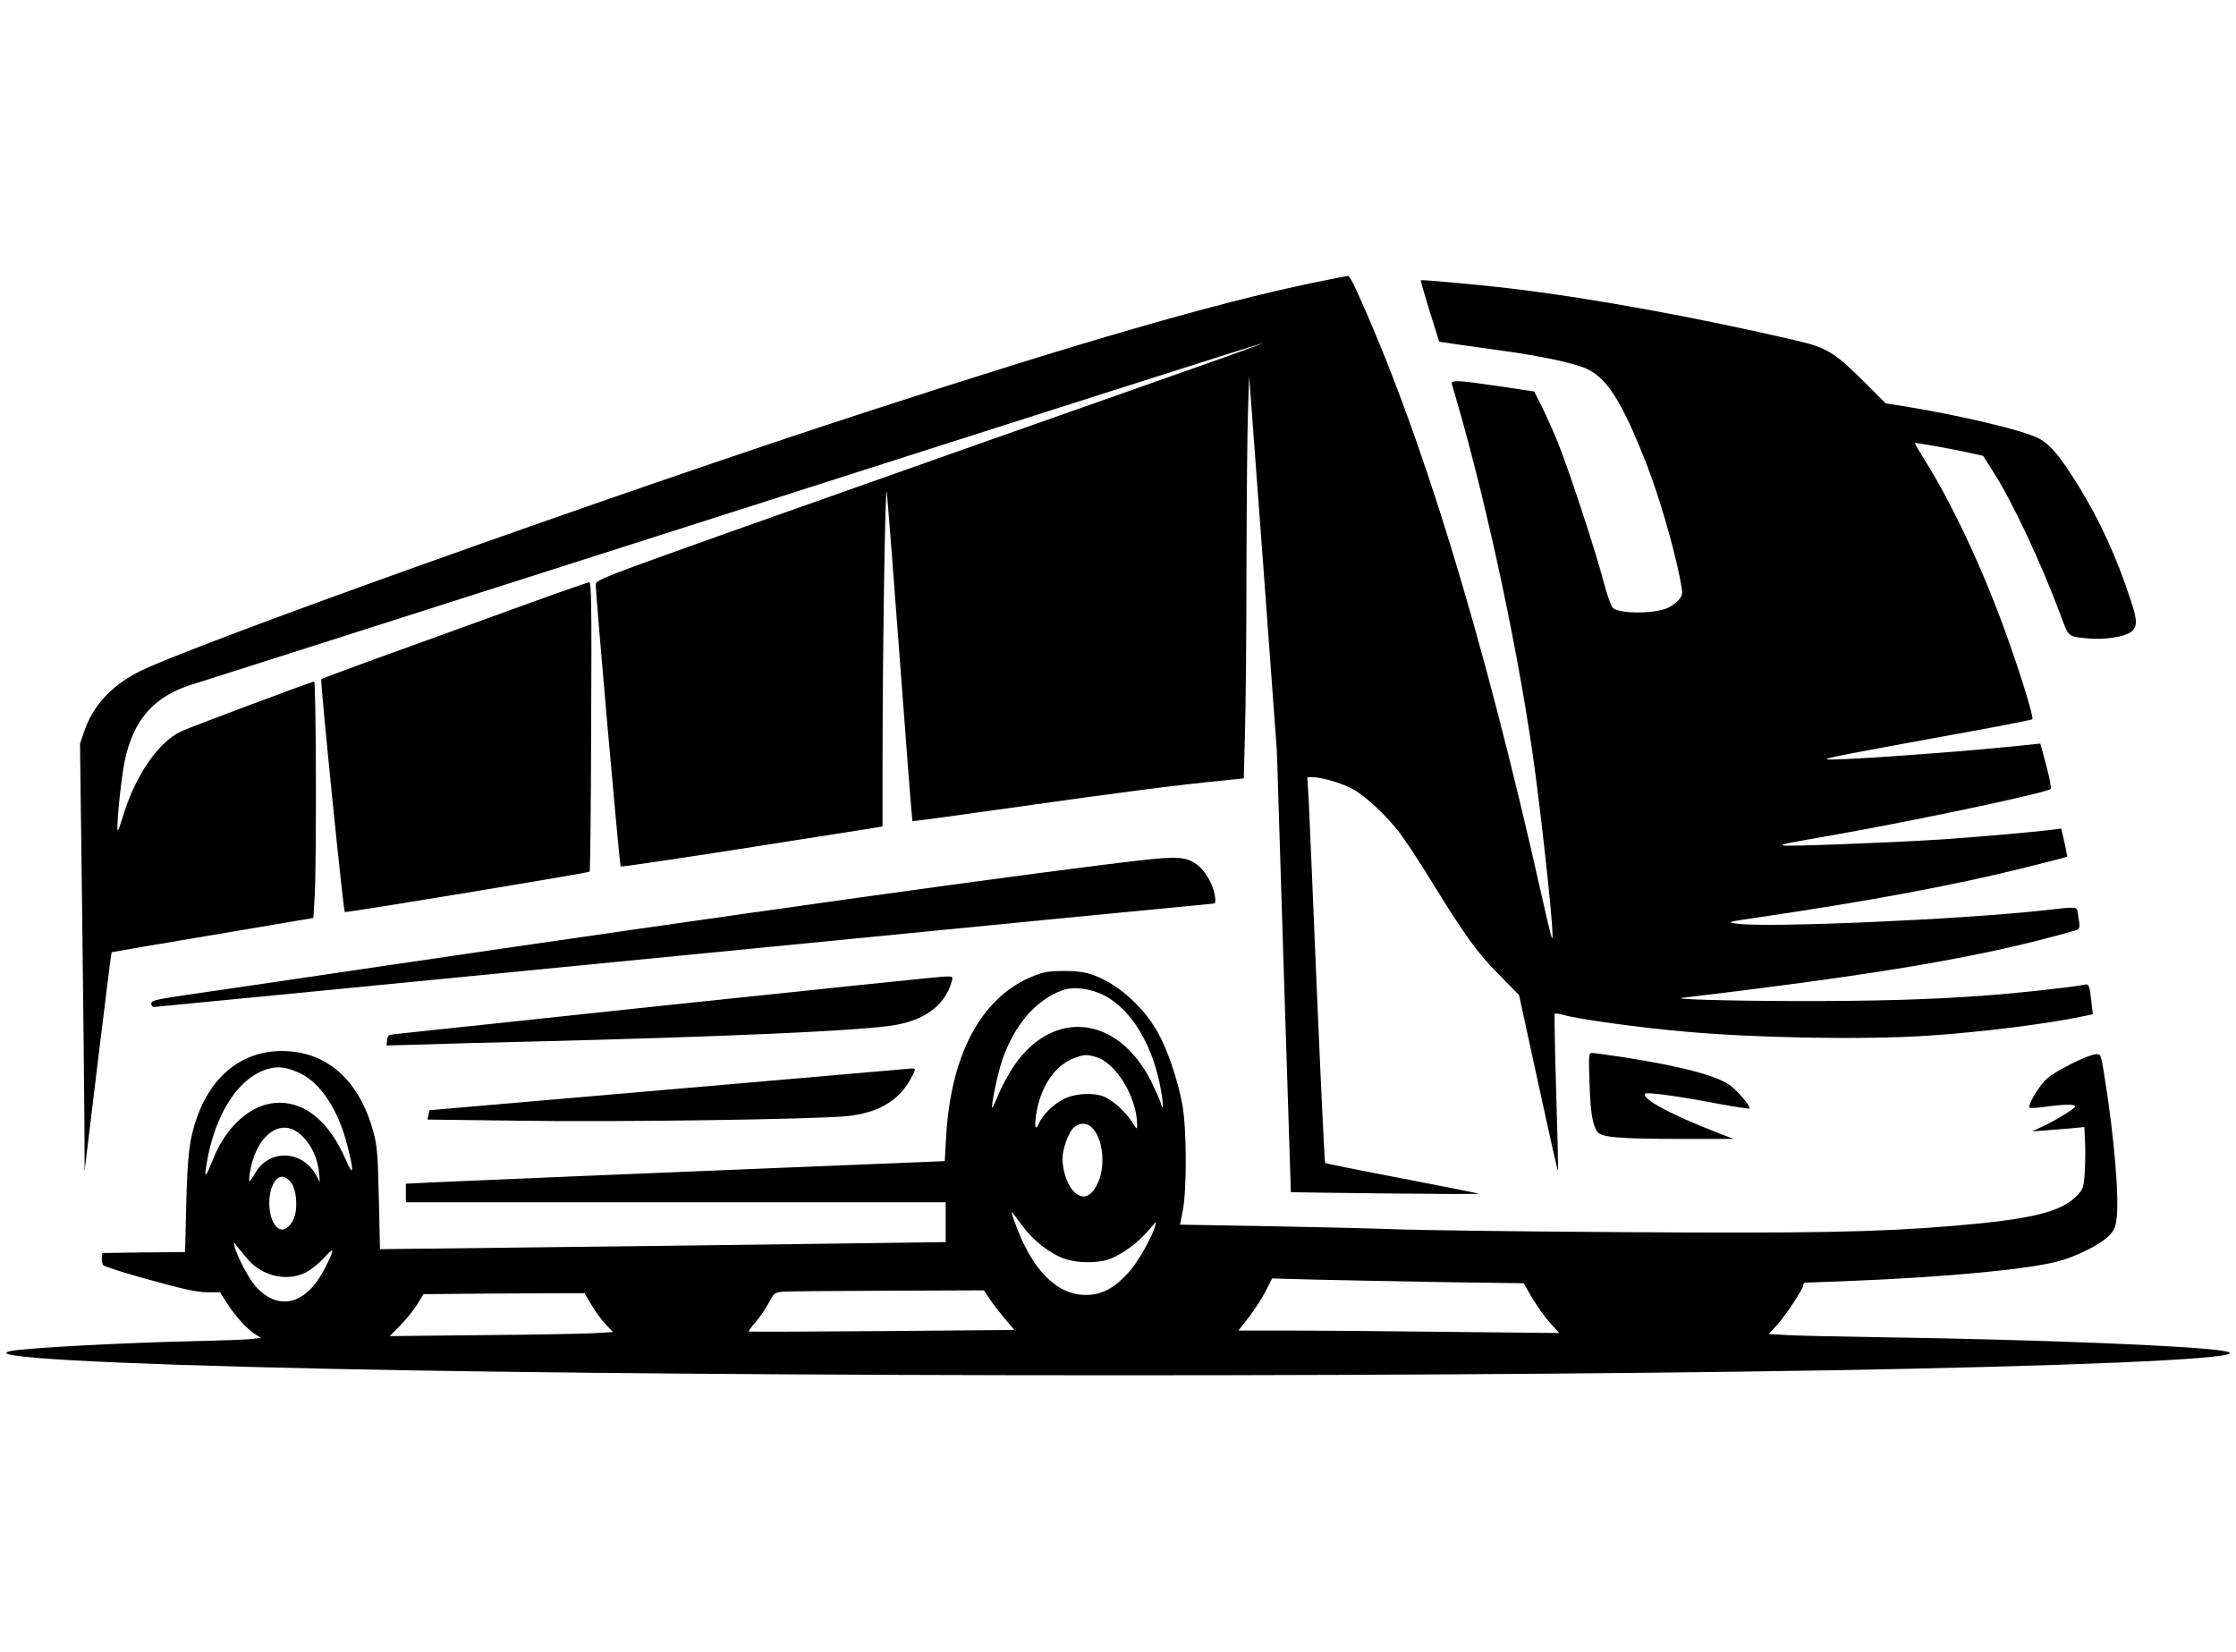 <?xml version="1.0" standalone="no"?>
<!DOCTYPE svg PUBLIC "-//W3C//DTD SVG 20010904//EN"
 "http://www.w3.org/TR/2001/REC-SVG-20010904/DTD/svg10.dtd">
<svg version="1.0" xmlns="http://www.w3.org/2000/svg"
 width="1168pt" height="863pt" viewBox="0 0 1168 863"
 preserveAspectRatio="xMidYMid meet">

<g transform="translate(0,863) scale(0.1,-0.1)"
fill="#000000" stroke="none">
<path d="M6850 7151 c-498 -104 -1195 -305 -2310 -668 -1308 -425 -3575 -1235
-3823 -1366 -140 -74 -233 -177 -277 -307 l-22 -65 11 -870 c6 -478 11 -980
12 -1115 l1 -245 69 569 c38 313 70 570 72 572 1 1 239 42 528 90 l526 89 7
119 c10 191 7 1116 -3 1116 -12 0 -629 -231 -692 -259 -124 -56 -248 -239
-313 -465 -10 -32 -19 -56 -21 -54 -9 8 17 267 35 356 46 226 156 349 370 412
41 12 1312 418 2824 901 1512 484 2750 878 2752 877 1 -2 -149 -57 -334 -122
-629 -221 -1744 -615 -2447 -864 -651 -232 -700 -251 -703 -273 -3 -32 124
-1468 130 -1475 3 -3 280 38 614 90 335 53 642 101 682 107 l72 12 0 327 c0
574 14 1478 22 1420 4 -30 35 -428 69 -885 34 -456 63 -832 65 -834 2 -2 245
31 541 73 545 77 836 115 1064 137 l126 13 6 230 c4 127 8 517 8 866 1 349 4
718 8 820 l6 185 73 -980 72 -980 36 -1150 c20 -632 37 -1151 37 -1152 1 -1
225 -4 497 -7 272 -3 491 -4 485 -1 -5 2 -187 38 -404 80 -217 41 -397 78
-399 80 -3 3 -22 404 -43 892 -20 489 -40 941 -43 1006 l-7 117 29 0 c44 0
142 -28 201 -58 68 -34 183 -141 255 -236 30 -40 103 -151 162 -247 177 -288
241 -376 354 -490 l105 -107 100 -460 c55 -253 101 -459 103 -457 2 1 -2 185
-9 409 -7 223 -10 408 -8 411 3 2 21 0 40 -5 76 -23 402 -68 644 -89 365 -33
933 -43 1265 -21 274 18 627 62 809 101 l53 11 -7 62 c-10 91 -13 99 -40 92
-38 -10 -347 -44 -500 -55 -289 -22 -583 -31 -1015 -30 -365 1 -646 10 -581
17 1056 126 1572 215 2046 350 32 9 32 11 19 90 -6 38 3 37 -176 17 -432 -48
-1440 -92 -1604 -70 -58 8 -55 9 131 36 563 83 1002 165 1365 255 124 31 226
57 228 59 1 1 -5 34 -14 74 l-17 73 -46 -6 c-103 -13 -369 -36 -581 -51 -266
-17 -820 -38 -827 -31 -7 7 -3 7 302 61 436 78 1076 214 1097 234 4 4 -6 58
-23 122 l-31 115 -166 -17 c-317 -32 -939 -75 -949 -65 -7 6 64 20 589 116
263 47 481 89 484 93 9 9 -64 245 -142 460 -120 331 -277 665 -414 884 -33 53
-59 97 -58 99 4 3 190 -30 285 -51 l72 -16 52 -82 c100 -155 253 -481 354
-754 42 -112 36 -108 145 -118 80 -8 186 8 220 33 36 27 36 60 -1 170 -72 220
-160 412 -267 586 -98 160 -152 225 -214 257 -80 41 -403 118 -690 165 l-108
17 -112 112 c-156 155 -195 179 -354 216 -536 125 -1091 225 -1509 274 -175
20 -449 45 -453 41 -2 -2 19 -75 46 -162 l50 -159 49 -7 c26 -5 134 -19 238
-34 213 -28 384 -63 466 -93 118 -45 198 -167 334 -516 62 -161 135 -409 170
-584 16 -81 16 -85 -2 -110 -11 -14 -37 -35 -58 -45 -65 -32 -246 -34 -289 -3
-9 7 -31 67 -52 147 -41 157 -173 558 -233 710 -23 58 -61 143 -84 190 l-43
85 -179 27 c-225 33 -258 34 -251 11 162 -538 332 -1313 420 -1918 41 -281
106 -868 106 -964 0 -36 -12 10 -60 224 -304 1356 -629 2415 -969 3158 -17 37
-35 67 -39 66 -4 0 -90 -17 -192 -38z"/>
<path d="M2775 5483 c-159 -58 -470 -170 -690 -250 -220 -79 -403 -147 -407
-151 -6 -7 115 -1209 123 -1216 5 -5 1272 204 1279 211 3 2 7 344 8 759 3 625
1 754 -10 753 -7 -1 -143 -48 -303 -106z"/>
<path d="M5985 4139 c-517 -57 -2159 -286 -4045 -564 -432 -64 -867 -128 -967
-142 -159 -24 -183 -29 -183 -45 0 -10 6 -18 14 -18 7 0 1253 122 2767 270
1514 149 2760 270 2767 270 11 0 13 9 8 42 -11 66 -55 138 -105 170 -50 31
-97 34 -256 17z"/>
<path d="M5448 3549 c-21 -5 -64 -22 -96 -38 -243 -123 -388 -413 -410 -824
l-7 -122 -165 -7 c-91 -4 -401 -16 -690 -28 -526 -21 -1550 -64 -1817 -76
l-143 -7 0 -48 0 -49 1410 0 1410 0 0 -104 0 -104 -442 -6 c-403 -6 -1606 -21
-2253 -28 l-260 -3 -6 265 c-5 226 -9 277 -28 345 -73 273 -244 425 -479 425
-204 0 -366 -127 -443 -347 -40 -113 -49 -192 -56 -450 l-6 -253 -216 -2 -216
-3 -3 -25 c-1 -14 2 -31 6 -38 5 -7 114 -42 243 -77 179 -50 250 -65 301 -65
l67 0 37 -57 c41 -66 106 -137 148 -163 l29 -18 -44 -6 c-24 -3 -154 -8 -289
-11 -393 -9 -876 -35 -968 -51 -176 -32 457 -68 1658 -94 2099 -45 6151 -45
8240 0 1204 26 1836 62 1658 93 -149 27 -968 60 -1798 72 -206 3 -421 8 -478
11 l-103 6 41 44 c46 50 140 192 140 212 0 6 5 12 10 12 6 0 122 5 258 10 486
20 897 59 1057 100 95 24 218 85 266 130 29 27 39 46 44 85 17 108 -10 431
-63 760 -18 110 -18 110 -45 108 -42 -3 -209 -86 -254 -127 -42 -37 -103 -140
-91 -152 4 -3 41 -1 83 5 92 13 155 14 155 2 0 -11 -94 -69 -170 -105 l-55
-26 65 5 c36 3 97 8 137 11 l71 7 4 -89 c2 -49 0 -122 -3 -162 -5 -65 -9 -76
-40 -108 -84 -86 -237 -123 -654 -158 -387 -32 -744 -39 -1720 -32 -522 3
-1069 10 -1215 16 -146 5 -452 12 -680 16 l-416 7 15 76 c21 112 20 429 -3
551 -23 128 -77 287 -129 379 -83 149 -241 279 -377 310 -54 12 -170 13 -222
0z m323 -120 c143 -76 254 -264 294 -497 13 -73 11 -114 -2 -62 -4 14 -26 63
-49 110 -172 343 -506 384 -714 88 -27 -39 -64 -106 -82 -149 -17 -43 -33 -77
-35 -75 -7 7 28 177 51 245 64 187 174 315 314 368 59 22 151 10 223 -28z
m-47 -320 c105 -29 216 -212 216 -356 0 -25 -2 -23 -28 18 -32 49 -85 100
-135 126 -52 28 -160 24 -223 -9 -52 -27 -107 -81 -126 -124 -19 -40 -25 -27
-17 35 21 152 98 268 205 306 48 17 59 18 108 4z m-4157 -85 c109 -52 201
-192 248 -380 36 -140 32 -166 -10 -69 -84 192 -205 295 -346 295 -141 0 -278
-119 -349 -302 -33 -84 -43 -95 -34 -38 41 287 184 498 354 523 40 6 81 -3
137 -29z m4145 -293 c53 -63 63 -204 19 -288 -36 -72 -82 -82 -129 -29 -29 34
-52 105 -52 165 0 46 30 132 55 157 34 34 77 32 107 -5z m-4174 -5 c66 -35
119 -125 128 -219 l5 -52 -20 37 c-74 133 -248 137 -320 7 -12 -21 -25 -39
-28 -39 -2 0 -2 19 2 43 26 172 134 275 233 223z m-13 -280 c22 -33 29 -113
16 -163 -14 -52 -54 -87 -82 -72 -69 36 -70 229 -2 268 21 12 47 -1 68 -33z
m3813 -216 c59 -80 148 -150 225 -176 60 -21 164 -23 223 -4 75 25 165 92 228
170 25 31 27 32 21 10 -14 -58 -91 -193 -140 -247 -75 -83 -142 -118 -225
-117 -152 0 -284 136 -370 382 -11 28 -17 52 -16 52 2 0 26 -31 54 -70z
m-4040 -182 c77 -86 204 -113 301 -64 26 14 70 49 96 78 53 59 54 46 3 -55
-96 -191 -241 -230 -362 -97 -36 40 -97 156 -111 210 -6 24 -5 24 17 -5 13
-16 38 -47 56 -67z m6229 -115 l432 -6 44 -76 c25 -42 66 -100 93 -130 l49
-54 -589 6 c-324 4 -701 7 -838 7 l-249 0 54 69 c29 38 69 99 88 136 l34 67
225 -6 c124 -3 419 -9 657 -13z m-2356 -90 c18 -27 54 -73 80 -104 l48 -56
-692 -6 c-381 -3 -694 -4 -696 -2 -2 2 15 25 37 50 22 25 52 70 68 100 28 52
30 54 74 58 25 2 271 4 547 5 l502 2 32 -47z m-2079 -33 c22 -36 55 -81 75
-101 l35 -37 -103 -6 c-57 -3 -320 -8 -583 -10 l-480 -5 56 57 c31 31 70 81
88 109 l32 53 326 3 c180 1 369 2 421 2 l94 0 39 -65z"/>
<path d="M3490 3380 c-767 -82 -1411 -150 -1430 -152 -30 -3 -35 -7 -38 -31
l-3 -28 188 5 c103 4 370 11 593 16 955 24 1632 53 1844 81 178 23 290 102
327 231 8 28 8 28 -39 27 -26 -1 -675 -68 -1442 -149z"/>
<path d="M8303 2973 c5 -157 16 -221 42 -256 21 -28 116 -36 430 -36 l280 0
-85 33 c-239 92 -400 179 -376 203 9 10 173 -13 374 -51 94 -18 172 -29 172
-26 0 17 -64 93 -102 120 -70 51 -249 99 -548 146 -85 13 -163 24 -174 24 -17
0 -18 -8 -13 -157z"/>
<path d="M3495 2939 c-687 -59 -1251 -108 -1251 -108 -1 -1 -4 -12 -6 -25 l-5
-24 476 -6 c503 -8 1547 7 1715 24 158 16 264 76 327 184 34 60 35 66 12 65
-10 -1 -580 -50 -1268 -110z"/>
</g>
</svg>
